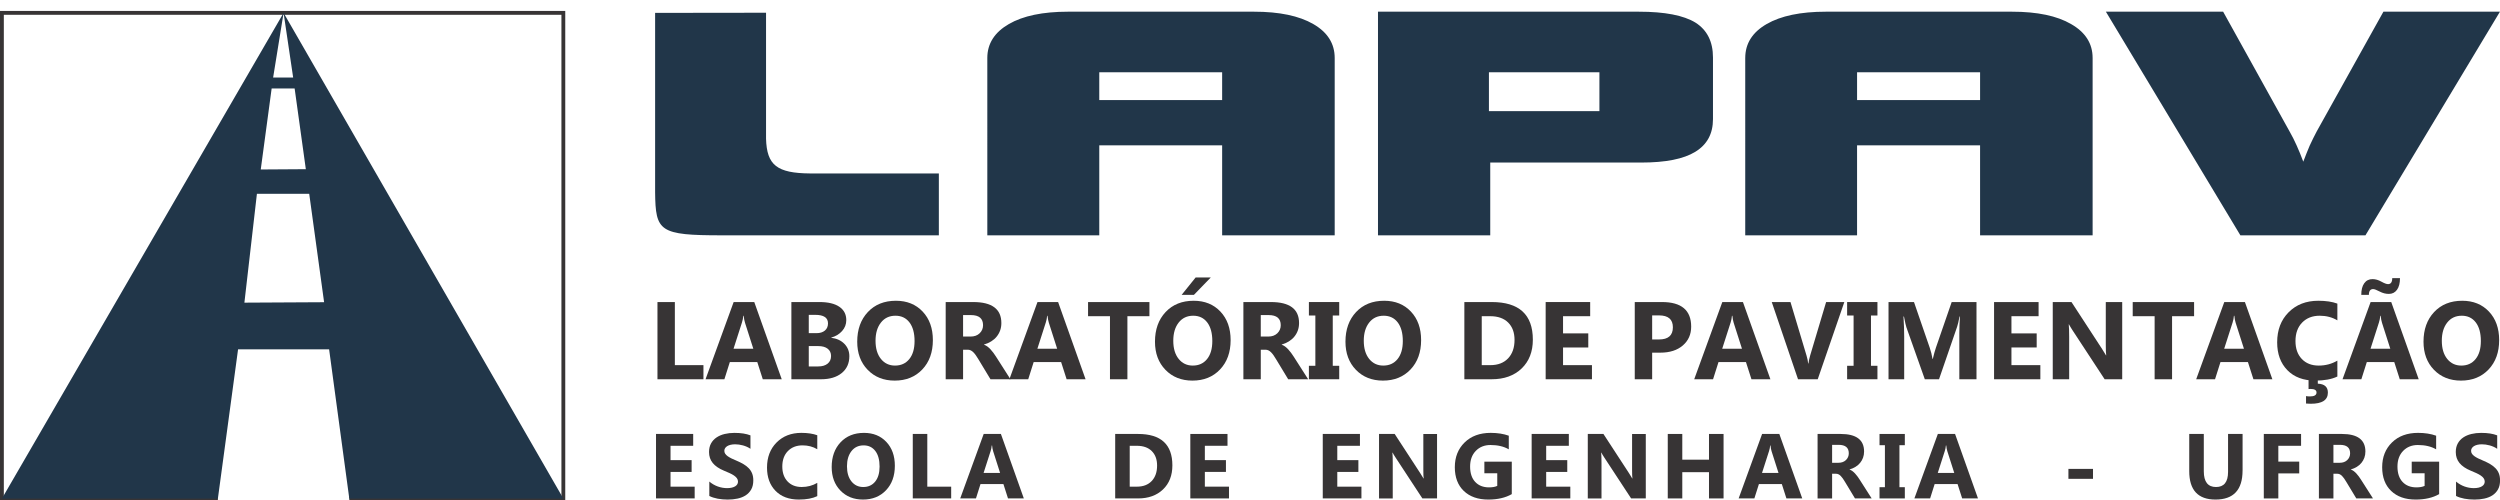 <?xml version="1.0" encoding="utf-8"?>
<!-- Generator: Adobe Illustrator 16.0.3, SVG Export Plug-In . SVG Version: 6.00 Build 0)  -->
<!DOCTYPE svg PUBLIC "-//W3C//DTD SVG 1.1//EN" "http://www.w3.org/Graphics/SVG/1.1/DTD/svg11.dtd">
<svg version="1.1" id="Capa_1" xmlns="http://www.w3.org/2000/svg" xmlns:xlink="http://www.w3.org/1999/xlink" x="0px" y="0px"
	 width="481.049px" height="96.305px" viewBox="0 0 481.049 96.305" enable-background="new 0 0 481.049 96.305"
	 xml:space="preserve">
<g id="Layer_x0020_1">
	<g>
		<path fill="#373435" d="M0.369,95.569h41.556v0.736H0.369L0,95.938L0.369,95.569z M0.369,96.304H0v-0.367L0.369,96.304z
			 M0.737,2.479v93.458H0V2.479L0.369,2.11L0.737,2.479z M0,2.479V2.11h0.369L0,2.479z M108.397,2.846H0.369V2.11h108.028
			l0.369,0.369L108.397,2.846z M108.397,2.11h0.369v0.369L108.397,2.11z M108.029,95.937V2.479h0.737v93.458l-0.369,0.367
			L108.029,95.937z M108.766,95.937v0.367h-0.369L108.766,95.937z M67.21,95.569h41.188v0.736H67.21V95.569z"/>
	</g>
	<g>
		<path fill="#213649" d="M54.567,2.479l1.843,12.443h-3.855L54.567,2.479L0.369,95.937h41.556l3.884-28.716h17.519l3.883,28.716
			h41.188L54.567,2.479z M52.271,17.02h4.422l2.154,15.533l-8.674,0.058L52.271,17.02z M47.027,58.236l2.409-20.948h10.063
			l2.864,20.863L47.027,58.236z"/>
	</g>
	<path fill="#213649" d="M126.057,2.479l21.345-0.028v24.236c0.143,5.102,2.098,6.633,8.477,6.688h24.775v11.906h-41.728
		c-12.075,0-12.784-0.737-12.869-8.277V2.479z"/>
	<path fill="#213649" d="M211.522,19.259h23.642v-5.356h-23.642V19.259z M189.978,11.153c0-2.75,1.389-4.933,4.139-6.521
		c2.722-1.587,6.549-2.381,11.367-2.381h35.832c4.848,0,8.645,0.793,11.395,2.381s4.111,3.771,4.111,6.521v34.129h-21.658v-17.32
		h-23.642v17.32h-21.543L189.978,11.153L189.978,11.153z M286.499,21.385h21.26v-7.482h-21.26V21.385z M265.151,45.281V2.251h50.23
		c4.961,0,8.59,0.708,10.857,2.098c2.238,1.417,3.373,3.657,3.373,6.719v11.849c0,2.834-1.135,4.904-3.402,6.293
		s-5.725,2.069-10.402,2.069h-29.055v14.003H265.151z M357.337,19.259h23.67v-5.356h-23.67V19.259z M335.819,11.153
		c0-2.75,1.361-4.933,4.111-6.521s6.547-2.381,11.396-2.381h35.828c4.85,0,8.646,0.793,11.367,2.381
		c2.777,1.587,4.141,3.771,4.141,6.521v34.129h-21.656v-17.32h-23.67v17.32h-21.518V11.153z M431.095,45.281l-25.881-43.03h22.563
		l12.783,23.045c0.482,0.852,0.938,1.729,1.361,2.693c0.426,0.936,0.85,1.983,1.275,3.118c0.426-1.135,0.85-2.184,1.248-3.118
		c0.453-0.964,0.879-1.842,1.332-2.693l12.84-23.045h22.422l-25.879,43.03H431.095z"/>
	<g enable-background="new    ">
		<path fill="#373435" d="M135.357,72.977h-8.848V58.119h3.346v12.143h5.501L135.357,72.977L135.357,72.977z"/>
		<path fill="#373435" d="M150.421,72.977h-3.646l-1.058-3.306h-5.284l-1.046,3.306h-3.626l5.408-14.857h3.968L150.421,72.977z
			 M144.951,67.102l-1.597-4.994c-0.118-0.373-0.2-0.818-0.249-1.336h-0.083c-0.034,0.435-0.12,0.866-0.259,1.295l-1.616,5.035
			H144.951z"/>
		<path fill="#373435" d="M152.277,72.977V58.119h5.407c1.658,0,2.933,0.304,3.823,0.912c0.891,0.607,1.336,1.464,1.336,2.568
			c0,0.803-0.271,1.503-0.813,2.104c-0.543,0.601-1.235,1.019-2.078,1.253v0.042c1.057,0.131,1.9,0.521,2.533,1.171
			c0.631,0.649,0.947,1.44,0.947,2.373c0,1.36-0.486,2.44-1.461,3.237c-0.975,0.798-2.305,1.197-3.989,1.197L152.277,72.977
			L152.277,72.977z M155.623,60.585v3.522h1.471c0.691,0,1.234-0.167,1.632-0.502s0.597-0.796,0.597-1.384
			c0-1.091-0.815-1.637-2.445-1.637H155.623z M155.623,66.594v3.916h1.813c0.773,0,1.38-0.18,1.818-0.539
			c0.438-0.358,0.658-0.85,0.658-1.471c0-0.594-0.217-1.06-0.648-1.398s-1.034-0.508-1.809-0.508H155.623z"/>
		<path fill="#373435" d="M172.158,73.236c-2.127,0-3.861-0.692-5.201-2.077s-2.01-3.189-2.01-5.413c0-2.349,0.68-4.248,2.041-5.698
			c1.36-1.451,3.164-2.176,5.407-2.176c2.12,0,3.835,0.694,5.144,2.083c1.31,1.388,1.964,3.219,1.964,5.491
			c0,2.335-0.679,4.217-2.036,5.646C176.111,72.521,174.34,73.236,172.158,73.236z M172.302,60.751c-1.174,0-2.107,0.44-2.797,1.321
			c-0.691,0.88-1.036,2.046-1.036,3.497c0,1.471,0.345,2.635,1.036,3.492c0.689,0.855,1.596,1.284,2.714,1.284
			c1.153,0,2.069-0.416,2.746-1.249s1.015-1.986,1.015-3.466c0-1.54-0.328-2.737-0.984-3.595
			C174.34,61.179,173.443,60.751,172.302,60.751z"/>
		<path fill="#373435" d="M194.432,72.977h-3.844l-2.31-3.823c-0.174-0.29-0.34-0.549-0.498-0.777
			c-0.16-0.228-0.319-0.423-0.481-0.585c-0.163-0.162-0.332-0.287-0.509-0.373c-0.176-0.086-0.367-0.129-0.574-0.129h-0.9v5.688
			h-3.347V58.12h5.304c3.605,0,5.408,1.347,5.408,4.041c0,0.518-0.079,0.997-0.238,1.435c-0.158,0.438-0.383,0.834-0.673,1.187
			s-0.641,0.656-1.051,0.912c-0.411,0.255-0.869,0.456-1.373,0.601v0.042c0.222,0.069,0.435,0.182,0.644,0.337
			c0.207,0.155,0.406,0.336,0.601,0.544c0.192,0.207,0.378,0.431,0.554,0.668c0.176,0.238,0.337,0.473,0.482,0.699L194.432,72.977z
			 M185.315,60.626v4.134h1.451c0.718,0,1.295-0.207,1.729-0.622c0.442-0.421,0.664-0.942,0.664-1.563
			c0-1.298-0.777-1.948-2.332-1.948H185.315L185.315,60.626z"/>
		<path fill="#373435" d="M208.885,72.977h-3.647l-1.057-3.306h-5.284l-1.046,3.306h-3.626l5.408-14.857h3.968L208.885,72.977z
			 M203.416,67.102l-1.596-4.994c-0.119-0.373-0.201-0.818-0.25-1.336h-0.082c-0.035,0.435-0.121,0.866-0.26,1.295l-1.615,5.035
			H203.416z"/>
		<path fill="#373435" d="M221.172,60.844h-4.237v12.133h-3.355V60.844h-4.217v-2.725h11.811L221.172,60.844L221.172,60.844z"/>
		<path fill="#373435" d="M229.451,73.236c-2.127,0-3.861-0.692-5.201-2.077s-2.01-3.189-2.01-5.413c0-2.349,0.68-4.248,2.041-5.698
			c1.36-1.451,3.164-2.176,5.407-2.176c2.12,0,3.835,0.694,5.144,2.083c1.31,1.388,1.964,3.219,1.964,5.491
			c0,2.335-0.679,4.217-2.036,5.646C233.404,72.521,231.633,73.236,229.451,73.236z M229.595,60.751
			c-1.174,0-2.107,0.44-2.797,1.321c-0.691,0.88-1.036,2.046-1.036,3.497c0,1.471,0.345,2.635,1.036,3.492
			c0.689,0.855,1.596,1.284,2.714,1.284c1.153,0,2.069-0.416,2.746-1.249s1.015-1.986,1.015-3.466c0-1.54-0.328-2.737-0.984-3.595
			C231.633,61.179,230.736,60.751,229.595,60.751z M232.972,53.396l-3.243,3.346h-2.362l2.694-3.346H232.972z"/>
		<path fill="#373435" d="M251.716,72.977h-3.844l-2.313-3.823c-0.172-0.29-0.338-0.549-0.496-0.777
			c-0.16-0.228-0.32-0.423-0.482-0.585s-0.33-0.287-0.508-0.373c-0.176-0.086-0.367-0.129-0.574-0.129h-0.9v5.688h-3.347V58.12
			h5.304c3.605,0,5.408,1.347,5.408,4.041c0,0.518-0.08,0.997-0.238,1.435c-0.158,0.438-0.383,0.834-0.674,1.187
			c-0.289,0.353-0.641,0.656-1.051,0.912c-0.412,0.255-0.869,0.456-1.373,0.601v0.042c0.221,0.069,0.436,0.182,0.643,0.337
			s0.408,0.336,0.602,0.544c0.193,0.207,0.379,0.431,0.555,0.668c0.176,0.238,0.336,0.473,0.48,0.699L251.716,72.977z
			 M242.597,60.626v4.134h1.451c0.717,0,1.295-0.207,1.729-0.622c0.441-0.421,0.664-0.942,0.664-1.563
			c0-1.298-0.777-1.948-2.332-1.948H242.597L242.597,60.626z"/>
		<path fill="#373435" d="M257.692,58.119v2.59h-1.244v9.676h1.244v2.59h-5.834v-2.59h1.244v-9.676h-1.244v-2.59H257.692z"/>
		<path fill="#373435" d="M266.104,73.236c-2.127,0-3.859-0.692-5.201-2.077c-1.34-1.385-2.01-3.189-2.01-5.413
			c0-2.349,0.682-4.248,2.041-5.698c1.361-1.451,3.164-2.176,5.408-2.176c2.121,0,3.836,0.694,5.145,2.083
			c1.311,1.388,1.963,3.219,1.963,5.491c0,2.335-0.678,4.217-2.035,5.646C270.058,72.521,268.288,73.236,266.104,73.236z
			 M266.251,60.751c-1.174,0-2.107,0.44-2.797,1.321c-0.691,0.88-1.037,2.046-1.037,3.497c0,1.471,0.346,2.635,1.037,3.492
			c0.689,0.856,1.596,1.284,2.715,1.284c1.152,0,2.066-0.416,2.744-1.249s1.016-1.986,1.016-3.466c0-1.54-0.328-2.737-0.984-3.595
			C268.29,61.179,267.39,60.751,266.251,60.751z"/>
		<path fill="#373435" d="M281.771,72.977V58.119h5.262c5.277,0,7.916,2.414,7.916,7.242c0,2.313-0.721,4.161-2.158,5.542
			c-1.441,1.382-3.359,2.072-5.758,2.072L281.771,72.977L281.771,72.977z M285.116,60.844v9.417h1.658
			c1.449,0,2.588-0.435,3.414-1.306c0.824-0.87,1.238-2.055,1.238-3.553c0-1.416-0.41-2.53-1.23-3.341
			c-0.818-0.812-1.967-1.218-3.443-1.218H285.116z"/>
		<path fill="#373435" d="M306.323,72.977h-8.908V58.119h8.566v2.725h-5.221v3.306h4.857v2.714h-4.857v3.397h5.563V72.977
			L306.323,72.977z"/>
		<path fill="#373435" d="M317.907,67.859v5.118h-3.348V58.119h5.242c3.744,0,5.615,1.579,5.615,4.735
			c0,1.491-0.537,2.698-1.609,3.62c-1.074,0.923-2.51,1.384-4.307,1.384H317.907z M317.907,60.689v4.631h1.314
			c1.783,0,2.674-0.781,2.674-2.342c0-1.526-0.891-2.29-2.674-2.29L317.907,60.689L317.907,60.689z"/>
		<path fill="#373435" d="M340.659,72.977h-3.646l-1.057-3.306h-5.283l-1.047,3.306h-3.627l5.408-14.857h3.969L340.659,72.977z
			 M335.188,67.102l-1.596-4.994c-0.117-0.373-0.201-0.818-0.248-1.336h-0.084c-0.033,0.435-0.121,0.866-0.258,1.295l-1.617,5.035
			H335.188z"/>
		<path fill="#373435" d="M354.884,58.119l-5.117,14.857h-3.793l-5.055-14.857h3.604l3.1,10.34c0.166,0.561,0.266,1.053,0.301,1.481
			h0.061c0.051-0.462,0.156-0.971,0.322-1.523l3.076-10.298H354.884z"/>
		<path fill="#373435" d="M361.257,58.119v2.59h-1.244v9.676h1.244v2.59h-5.834v-2.59h1.244v-9.676h-1.244v-2.59H361.257z"/>
		<path fill="#373435" d="M380.317,72.977h-3.305v-8.89c0-0.96,0.041-2.021,0.125-3.181h-0.084
			c-0.172,0.912-0.328,1.567-0.465,1.968l-3.482,10.103h-2.734l-3.543-9.998c-0.098-0.27-0.252-0.96-0.467-2.072h-0.094
			c0.09,1.464,0.135,2.749,0.135,3.854v8.217h-3.014V58.119h4.9l3.033,8.807c0.242,0.704,0.418,1.413,0.529,2.124h0.063
			c0.188-0.821,0.385-1.537,0.592-2.145l3.035-8.786h4.775V72.977L380.317,72.977z"/>
		<path fill="#373435" d="M392.606,72.977h-8.91V58.119h8.568v2.725h-5.223v3.306h4.857v2.714h-4.857v3.397h5.563v2.716H392.606z"/>
		<path fill="#373435" d="M408.354,72.977h-3.379l-6.123-9.336c-0.357-0.545-0.605-0.957-0.746-1.232h-0.041
			c0.057,0.524,0.084,1.326,0.084,2.404v8.164h-3.16V58.119h3.605l5.895,9.045c0.27,0.407,0.52,0.813,0.746,1.212h0.041
			c-0.055-0.345-0.082-1.024-0.082-2.041v-8.216h3.16V72.977z"/>
		<path fill="#373435" d="M422.185,60.844h-4.238v12.133h-3.355V60.844h-4.217v-2.725h11.811V60.844L422.185,60.844z"/>
		<path fill="#373435" d="M437.249,72.977h-3.646l-1.057-3.306h-5.283l-1.047,3.306h-3.627l5.408-14.857h3.969L437.249,72.977z
			 M431.778,67.102l-1.596-4.994c-0.117-0.373-0.201-0.818-0.248-1.336h-0.084c-0.033,0.435-0.121,0.866-0.258,1.295l-1.617,5.035
			H431.778z"/>
		<path fill="#373435" d="M449.755,72.448c-1.084,0.524-2.5,0.787-4.248,0.787c-2.279,0-4.072-0.669-5.377-2.011
			c-1.307-1.34-1.959-3.125-1.959-5.355c0-2.376,0.732-4.303,2.203-5.781c1.467-1.478,3.371-2.217,5.713-2.217
			c1.451,0,2.674,0.183,3.668,0.549v3.222c-0.994-0.594-2.127-0.891-3.398-0.891c-1.395,0-2.521,0.438-3.377,1.315
			s-1.285,2.064-1.285,3.563c0,1.438,0.404,2.582,1.211,3.436c0.811,0.853,1.896,1.279,3.266,1.279c1.305,0,2.5-0.317,3.584-0.953
			V72.448L449.755,72.448z M443.724,77.649v-1.431c0.242,0.042,0.49,0.063,0.746,0.063c0.85,0,1.273-0.252,1.273-0.756
			c0-0.456-0.383-0.685-1.148-0.685c-0.09,0-0.219,0.007-0.385,0.021v-1.886h1.781v0.85c1.291,0.055,1.939,0.628,1.939,1.72
			c0,1.431-1.1,2.146-3.295,2.146C444.317,77.691,444.015,77.676,443.724,77.649z"/>
		<path fill="#373435" d="M465.407,72.977h-3.645l-1.059-3.306h-5.283l-1.047,3.306h-3.625l5.406-14.857h3.969L465.407,72.977z
			 M461.804,53.52c0,0.967-0.191,1.715-0.576,2.242c-0.383,0.528-0.906,0.792-1.568,0.792c-0.594,0-1.176-0.147-1.74-0.444
			c-0.615-0.325-1.039-0.487-1.273-0.487c-0.553,0-0.83,0.373-0.83,1.119h-1.461c0-0.96,0.189-1.706,0.57-2.238
			c0.379-0.532,0.912-0.798,1.596-0.798c0.561,0,1.141,0.169,1.74,0.508c0.545,0.304,0.961,0.456,1.244,0.456
			c0.537,0,0.807-0.383,0.807-1.149H461.804z M459.937,67.102l-1.594-4.994c-0.119-0.373-0.201-0.818-0.25-1.336h-0.082
			c-0.035,0.435-0.121,0.866-0.26,1.295l-1.615,5.035H459.937z"/>
		<path fill="#373435" d="M473.542,73.236c-2.127,0-3.861-0.692-5.201-2.077s-2.01-3.189-2.01-5.413
			c0-2.349,0.682-4.248,2.041-5.698c1.359-1.451,3.164-2.176,5.408-2.176c2.119,0,3.834,0.694,5.145,2.083
			c1.309,1.388,1.963,3.219,1.963,5.491c0,2.335-0.678,4.217-2.035,5.646C477.495,72.521,475.724,73.236,473.542,73.236z
			 M473.687,60.751c-1.174,0-2.105,0.44-2.797,1.321c-0.691,0.88-1.037,2.046-1.037,3.497c0,1.471,0.346,2.635,1.037,3.492
			c0.689,0.856,1.596,1.284,2.715,1.284c1.152,0,2.068-0.416,2.744-1.249c0.678-0.833,1.016-1.986,1.016-3.466
			c0-1.54-0.326-2.737-0.982-3.595S474.827,60.751,473.687,60.751z"/>
	</g>
	<g enable-background="new    ">
		<path fill="#373435" d="M133.669,95.908h-7.44V83.503h7.154v2.274h-4.36v2.76h4.058v2.267h-4.058v2.838h4.646V95.908z"/>
	</g>
	<g enable-background="new    ">
		<path fill="#373435" d="M136.486,95.432v-2.769c0.502,0.421,1.047,0.737,1.635,0.947c0.589,0.21,1.183,0.315,1.783,0.315
			c0.352,0,0.658-0.031,0.92-0.095c0.263-0.063,0.481-0.151,0.658-0.264c0.176-0.112,0.307-0.245,0.394-0.398
			c0.086-0.151,0.13-0.317,0.13-0.497c0-0.242-0.069-0.458-0.208-0.648c-0.14-0.19-0.328-0.366-0.567-0.528
			c-0.238-0.161-0.523-0.317-0.852-0.467c-0.329-0.15-0.684-0.303-1.064-0.458c-0.969-0.403-1.691-0.896-2.166-1.479
			c-0.477-0.583-0.715-1.286-0.715-2.11c0-0.646,0.131-1.201,0.389-1.666c0.261-0.465,0.613-0.847,1.061-1.146
			s0.964-0.521,1.553-0.662c0.588-0.141,1.211-0.212,1.869-0.212c0.646,0,1.219,0.039,1.717,0.117
			c0.5,0.078,0.959,0.198,1.381,0.359v2.586c-0.209-0.145-0.435-0.271-0.68-0.382c-0.244-0.108-0.498-0.199-0.757-0.271
			c-0.26-0.072-0.519-0.125-0.774-0.16s-0.5-0.052-0.73-0.052c-0.316,0-0.605,0.03-0.865,0.091
			c-0.259,0.062-0.479,0.146-0.656,0.255c-0.18,0.109-0.317,0.241-0.416,0.395c-0.1,0.152-0.147,0.324-0.147,0.515
			c0,0.208,0.055,0.394,0.165,0.558c0.109,0.165,0.265,0.32,0.467,0.468c0.202,0.146,0.447,0.291,0.734,0.433
			c0.289,0.141,0.615,0.287,0.979,0.437c0.496,0.208,0.941,0.429,1.337,0.662s0.734,0.498,1.017,0.792
			c0.283,0.294,0.498,0.63,0.648,1.009c0.15,0.378,0.225,0.816,0.225,1.318c0,0.692-0.131,1.273-0.394,1.743
			s-0.618,0.851-1.067,1.142c-0.451,0.291-0.975,0.5-1.57,0.627c-0.598,0.128-1.227,0.19-1.891,0.19
			c-0.681,0-1.328-0.058-1.941-0.173C137.468,95.836,136.936,95.663,136.486,95.432z"/>
	</g>
	<g enable-background="new    ">
		<path fill="#373435" d="M157.261,95.466c-0.905,0.438-2.088,0.658-3.547,0.658c-1.903,0-3.4-0.56-4.49-1.678
			c-1.09-1.119-1.635-2.61-1.635-4.474c0-1.983,0.613-3.593,1.838-4.826c1.227-1.234,2.816-1.853,4.771-1.853
			c1.211,0,2.231,0.153,3.063,0.458v2.69c-0.831-0.496-1.775-0.744-2.837-0.744c-1.165,0-2.104,0.367-2.82,1.099
			c-0.715,0.732-1.073,1.725-1.073,2.977c0,1.199,0.338,2.155,1.012,2.867c0.676,0.713,1.584,1.068,2.726,1.068
			c1.091,0,2.088-0.265,2.993-0.796V95.466z"/>
	</g>
	<g enable-background="new    ">
		<path fill="#373435" d="M166.054,96.124c-1.775,0-3.225-0.578-4.343-1.734c-1.119-1.155-1.679-2.662-1.679-4.521
			c0-1.96,0.568-3.547,1.705-4.758c1.135-1.211,2.642-1.817,4.516-1.817c1.771,0,3.201,0.58,4.295,1.739
			c1.093,1.159,1.639,2.688,1.639,4.585c0,1.95-0.566,3.521-1.699,4.715C169.353,95.528,167.876,96.124,166.054,96.124z
			 M166.175,85.699c-0.98,0-1.76,0.368-2.335,1.103c-0.577,0.735-0.865,1.709-0.865,2.92c0,1.229,0.288,2.2,0.865,2.916
			s1.332,1.073,2.267,1.073c0.963,0,1.727-0.348,2.293-1.042c0.564-0.695,0.848-1.66,0.848-2.894c0-1.286-0.274-2.287-0.822-3.002
			C167.876,86.057,167.126,85.699,166.175,85.699z"/>
	</g>
	<g enable-background="new    ">
		<path fill="#373435" d="M183.025,95.908h-7.389V83.502h2.794v10.139h4.595V95.908z"/>
	</g>
	<g enable-background="new    ">
		<path fill="#373435" d="M197.005,95.908h-3.045l-0.883-2.76h-4.412l-0.873,2.76h-3.028l4.517-12.406h3.313L197.005,95.908z
			 M192.437,91.003l-1.332-4.17c-0.098-0.311-0.167-0.683-0.208-1.116h-0.069c-0.028,0.363-0.101,0.725-0.215,1.082l-1.351,4.204
			H192.437z"/>
	</g>
	<g enable-background="new    ">
		<path fill="#373435" d="M214.585,95.908V83.502h4.395c4.406,0,6.609,2.017,6.609,6.047c0,1.933-0.602,3.476-1.805,4.628
			c-1.203,1.153-2.803,1.73-4.806,1.73L214.585,95.908L214.585,95.908z M217.379,85.779v7.863h1.384c1.211,0,2.161-0.362,2.852-1.09
			c0.688-0.727,1.033-1.716,1.033-2.967c0-1.183-0.342-2.112-1.025-2.79s-1.643-1.017-2.875-1.017H217.379z"/>
	</g>
	<g enable-background="new    ">
		<path fill="#373435" d="M236.481,95.908h-7.44V83.502h7.154v2.275h-4.359v2.76h4.058v2.267h-4.058v2.837h4.646V95.908z"/>
	</g>
	<g enable-background="new    ">
		<path fill="#373435" d="M261.964,95.908h-7.439V83.502h7.154v2.275h-4.359v2.76h4.059v2.267h-4.059v2.837h4.646v2.268H261.964z"/>
	</g>
	<g enable-background="new    ">
		<path fill="#373435" d="M276.513,95.908h-2.82l-5.111-7.794c-0.301-0.456-0.51-0.799-0.623-1.03h-0.035
			c0.047,0.438,0.068,1.107,0.068,2.007v6.817h-2.639V83.502h3.012l4.922,7.553c0.227,0.341,0.434,0.679,0.623,1.013h0.035
			c-0.047-0.288-0.068-0.856-0.068-1.704v-6.86h2.639v12.405H276.513z"/>
	</g>
	<g enable-background="new    ">
		<path fill="#373435" d="M290.899,95.077c-1.213,0.698-2.717,1.047-4.518,1.047c-1.994,0-3.568-0.552-4.719-1.657
			c-1.15-1.104-1.727-2.625-1.727-4.563c0-1.949,0.629-3.538,1.887-4.768c1.258-1.229,2.93-1.843,5.018-1.843
			c1.314,0,2.475,0.183,3.479,0.545v2.622c-0.957-0.554-2.129-0.831-3.514-0.831c-1.158,0-2.104,0.376-2.832,1.129
			c-0.73,0.752-1.096,1.758-1.096,3.016c0,1.274,0.328,2.261,0.982,2.959c0.654,0.697,1.537,1.047,2.65,1.047
			c0.67,0,1.199-0.095,1.592-0.286v-2.422h-2.48V88.84h5.275v6.237H290.899z"/>
	</g>
	<g enable-background="new    ">
		<path fill="#373435" d="M302.159,95.908h-7.439V83.502h7.154v2.275h-4.359v2.76h4.057v2.267h-4.057v2.837h4.645V95.908
			L302.159,95.908z"/>
	</g>
	<g enable-background="new    ">
		<path fill="#373435" d="M316.681,95.908h-2.82l-5.113-7.794c-0.301-0.456-0.508-0.799-0.623-1.03h-0.033
			c0.045,0.438,0.068,1.107,0.068,2.007v6.817h-2.639V83.502h3.01l4.924,7.553c0.225,0.341,0.432,0.679,0.621,1.013h0.035
			c-0.047-0.288-0.068-0.856-0.068-1.704v-6.86h2.639V95.908L316.681,95.908z"/>
	</g>
	<g enable-background="new    ">
		<path fill="#373435" d="M331.647,95.908h-2.803v-5.052h-5.139v5.052h-2.795V83.502h2.795v4.949h5.139v-4.949h2.803V95.908z"/>
	</g>
	<g enable-background="new    ">
		<path fill="#373435" d="M346.788,95.908h-3.047l-0.881-2.76h-4.412l-0.875,2.76h-3.025l4.516-12.406h3.313L346.788,95.908z
			 M342.22,91.003l-1.332-4.17c-0.098-0.311-0.166-0.683-0.207-1.116h-0.068c-0.029,0.363-0.102,0.725-0.217,1.082l-1.35,4.204
			H342.22z"/>
	</g>
	<g enable-background="new    ">
		<path fill="#373435" d="M360.147,95.908h-3.211l-1.928-3.192c-0.146-0.242-0.283-0.458-0.416-0.648s-0.268-0.354-0.402-0.489
			c-0.135-0.135-0.275-0.239-0.424-0.312c-0.146-0.071-0.307-0.107-0.479-0.107h-0.754v4.75h-2.795V83.502h4.43
			c3.012,0,4.518,1.125,4.518,3.374c0,0.433-0.066,0.832-0.199,1.198s-0.32,0.696-0.563,0.991c-0.242,0.294-0.535,0.548-0.879,0.761
			c-0.342,0.213-0.727,0.38-1.146,0.501v0.035c0.186,0.058,0.363,0.15,0.537,0.281c0.174,0.13,0.34,0.28,0.502,0.453
			c0.162,0.174,0.316,0.359,0.463,0.559s0.281,0.394,0.402,0.584L360.147,95.908z M352.534,85.596v3.452h1.211
			c0.602,0,1.082-0.173,1.445-0.519c0.369-0.353,0.555-0.787,0.555-1.307c0-1.084-0.65-1.626-1.947-1.626L352.534,85.596
			L352.534,85.596z"/>
	</g>
	<g enable-background="new    ">
		<path fill="#373435" d="M366.526,83.502v2.163h-1.037v8.08h1.037v2.163h-4.869v-2.163h1.037v-8.08h-1.037v-2.163H366.526z"/>
	</g>
	<g enable-background="new    ">
		<path fill="#373435" d="M380.604,95.908h-3.045l-0.883-2.76h-4.412l-0.873,2.76h-3.027l4.516-12.406h3.313L380.604,95.908z
			 M376.038,91.003l-1.332-4.17c-0.1-0.311-0.168-0.683-0.209-1.116h-0.068c-0.029,0.363-0.102,0.725-0.217,1.082l-1.35,4.204
			H376.038z"/>
	</g>
	<g enable-background="new    ">
		<path fill="#373435" d="M402.735,92.136h-4.73v-1.912h4.73V92.136z"/>
	</g>
	<g enable-background="new    ">
		<path fill="#373435" d="M431.513,90.536c0,3.726-1.736,5.588-5.207,5.588c-3.369,0-5.053-1.82-5.053-5.459v-7.163h2.803V90.7
			c0,2.007,0.785,3.011,2.354,3.011c1.539,0,2.311-0.969,2.311-2.907v-7.302h2.795v7.034H431.513z"/>
	</g>
	<g enable-background="new    ">
		<path fill="#373435" d="M442.772,85.779h-4.377v3.045h4.021v2.267h-4.021v4.819h-2.795V83.502h7.172V85.779z"/>
	</g>
	<g enable-background="new    ">
		<path fill="#373435" d="M456.61,95.908h-3.211l-1.928-3.192c-0.146-0.242-0.283-0.458-0.416-0.648s-0.268-0.354-0.402-0.489
			c-0.135-0.135-0.275-0.239-0.424-0.312c-0.146-0.071-0.307-0.107-0.479-0.107h-0.754v4.75h-2.793V83.502h4.428
			c3.012,0,4.518,1.125,4.518,3.374c0,0.433-0.066,0.832-0.199,1.198s-0.32,0.696-0.563,0.991c-0.242,0.294-0.535,0.548-0.879,0.761
			c-0.342,0.213-0.725,0.38-1.146,0.501v0.035c0.186,0.058,0.363,0.15,0.537,0.281c0.174,0.13,0.342,0.28,0.502,0.453
			c0.162,0.174,0.316,0.359,0.463,0.559s0.281,0.394,0.402,0.584L456.61,95.908z M448.997,85.596v3.452h1.211
			c0.602,0,1.082-0.173,1.445-0.519c0.369-0.353,0.555-0.787,0.555-1.307c0-1.084-0.65-1.626-1.947-1.626L448.997,85.596
			L448.997,85.596z"/>
	</g>
	<g enable-background="new    ">
		<path fill="#373435" d="M469.341,95.077c-1.213,0.698-2.717,1.047-4.518,1.047c-1.994,0-3.568-0.552-4.719-1.657
			c-1.15-1.104-1.727-2.625-1.727-4.563c0-1.949,0.629-3.538,1.887-4.768c1.256-1.229,2.93-1.843,5.018-1.843
			c1.314,0,2.475,0.183,3.479,0.545v2.622c-0.957-0.554-2.129-0.831-3.514-0.831c-1.158,0-2.104,0.376-2.832,1.129
			c-0.73,0.752-1.096,1.758-1.096,3.016c0,1.274,0.328,2.261,0.982,2.959c0.654,0.697,1.537,1.047,2.65,1.047
			c0.67,0,1.199-0.095,1.592-0.286v-2.422h-2.482V88.84h5.277v6.237H469.341z"/>
	</g>
	<g enable-background="new    ">
		<path fill="#373435" d="M472.589,95.432v-2.769c0.502,0.421,1.047,0.737,1.635,0.947c0.59,0.21,1.184,0.315,1.783,0.315
			c0.352,0,0.658-0.031,0.922-0.095c0.262-0.063,0.48-0.151,0.656-0.264s0.309-0.245,0.395-0.398
			c0.086-0.151,0.129-0.317,0.129-0.497c0-0.242-0.068-0.458-0.207-0.648s-0.328-0.366-0.566-0.528
			c-0.238-0.161-0.523-0.317-0.852-0.467c-0.33-0.15-0.684-0.303-1.064-0.458c-0.969-0.403-1.691-0.896-2.166-1.479
			c-0.477-0.583-0.715-1.286-0.715-2.11c0-0.646,0.131-1.201,0.391-1.666c0.258-0.465,0.611-0.847,1.059-1.146
			s0.967-0.521,1.555-0.662c0.588-0.141,1.211-0.212,1.867-0.212c0.646,0,1.219,0.039,1.719,0.117
			c0.498,0.078,0.959,0.198,1.379,0.359v2.586c-0.207-0.145-0.436-0.271-0.68-0.382c-0.244-0.108-0.496-0.199-0.758-0.271
			c-0.258-0.072-0.518-0.125-0.773-0.16s-0.5-0.052-0.73-0.052c-0.316,0-0.604,0.03-0.865,0.091
			c-0.26,0.062-0.479,0.146-0.656,0.255c-0.178,0.109-0.316,0.241-0.414,0.395c-0.1,0.152-0.148,0.324-0.148,0.515
			c0,0.208,0.057,0.394,0.164,0.558c0.109,0.164,0.268,0.32,0.469,0.468c0.201,0.146,0.445,0.291,0.734,0.433
			c0.289,0.141,0.615,0.287,0.979,0.437c0.496,0.208,0.941,0.429,1.336,0.662c0.396,0.233,0.734,0.498,1.018,0.792
			s0.498,0.63,0.648,1.009c0.148,0.378,0.225,0.816,0.225,1.318c0,0.692-0.131,1.273-0.393,1.743
			c-0.264,0.47-0.619,0.851-1.068,1.142c-0.451,0.291-0.975,0.5-1.57,0.627c-0.596,0.128-1.229,0.19-1.891,0.19
			c-0.682,0-1.328-0.058-1.941-0.173C473.571,95.836,473.04,95.663,472.589,95.432z"/>
	</g>
</g>
</svg>
